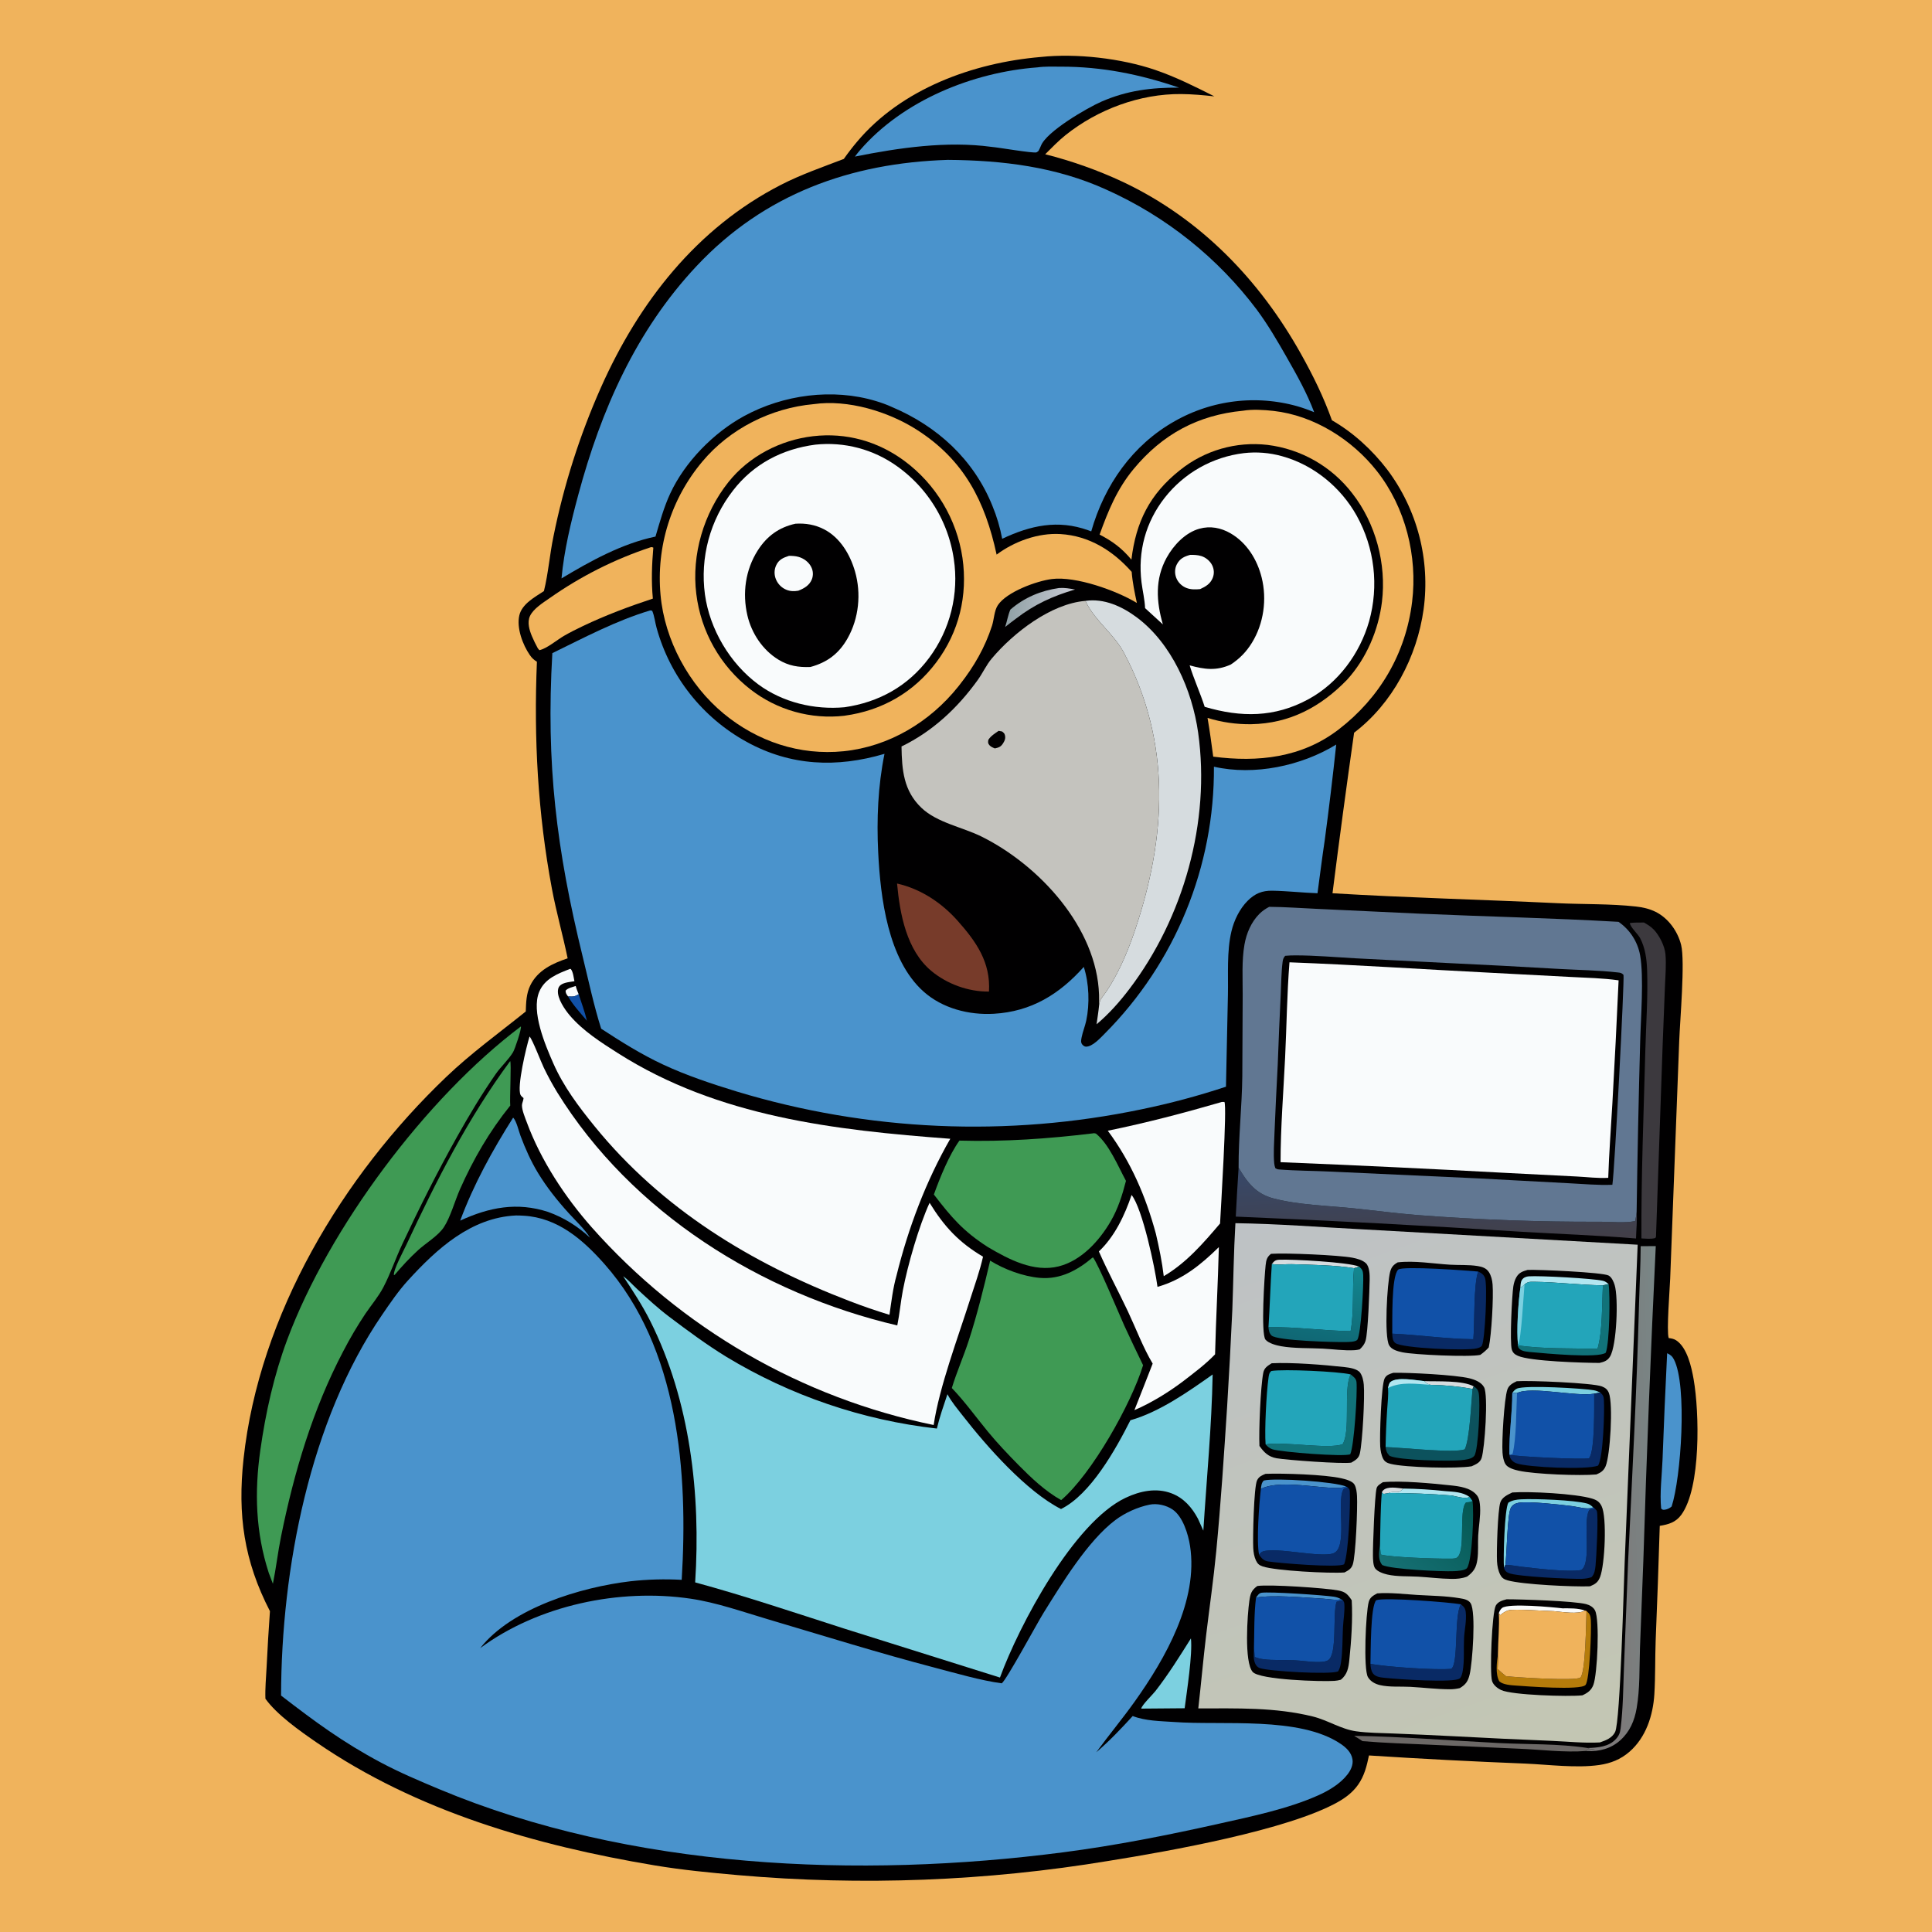 <?xml version="1.0" encoding="utf-8" ?>
<svg xmlns="http://www.w3.org/2000/svg" xmlns:xlink="http://www.w3.org/1999/xlink" width="1024" height="1024">
	<path fill="#F0B35C" d="M0 0L1024 0L1024 1024L0 1024L0 0Z"/>
	<path fill="#010001" d="M551.549 30.208C570.442 28.175 594.251 30.908 612.254 37.049C623.178 40.775 633.351 45.896 643.633 51.07C637.806 50.442 631.946 49.902 626.082 49.849C604.2 49.654 581.841 57.975 564.796 71.582C560.942 74.659 557.473 78.292 553.97 81.759Q564.621 84.44 574.968 88.124Q585.315 91.809 595.263 96.463C636.27 115.874 667.658 148.392 689.573 187.642C696.051 199.242 701.462 210.25 705.956 222.765C717.195 229.185 727.425 238.627 735.256 248.88Q735.993 249.86 736.706 250.858Q737.42 251.856 738.108 252.871Q738.797 253.887 739.46 254.918Q740.124 255.95 740.762 256.997Q741.401 258.045 742.013 259.107Q742.626 260.17 743.213 261.247Q743.799 262.325 744.359 263.416Q744.919 264.507 745.453 265.612Q745.986 266.717 746.492 267.834Q746.998 268.951 747.477 270.08Q747.956 271.21 748.407 272.35Q748.858 273.491 749.281 274.642Q749.705 275.794 750.1 276.955Q750.495 278.116 750.861 279.287Q751.228 280.457 751.566 281.636Q751.904 282.816 752.213 284.003Q752.522 285.19 752.802 286.384Q753.082 287.578 753.333 288.779Q753.584 289.98 753.805 291.186Q754.027 292.392 754.219 293.604Q754.411 294.815 754.574 296.031Q754.736 297.247 754.869 298.467Q755.002 299.686 755.105 300.908Q755.208 302.131 755.281 303.355Q755.354 304.579 755.397 305.805Q755.441 307.031 755.454 308.258Q755.468 309.484 755.451 310.711Q755.435 311.937 755.388 313.163Q755.342 314.389 755.266 315.613Q755.189 316.837 755.083 318.059Q754.977 319.281 754.841 320.5Q754.706 321.72 754.54 322.935C751.045 348.121 738.084 372.841 717.703 388.348Q711.642 430.85 706.253 473.443C745.926 475.837 785.731 476.807 825.437 478.706C839.229 479.366 853.359 478.958 867.068 480.469C870.67 480.866 874.169 481.654 877.443 483.261C884.212 486.584 889.272 493.623 891.043 500.893C893.172 509.634 890.431 540.781 890.018 551.832L885.229 677.806C885.027 682.947 883.23 705.589 884.444 709.201C885.849 709.368 887.211 709.614 888.412 710.403C894.269 714.251 896.535 724.609 897.663 731.055C900.727 748.564 901.616 788.533 891.124 802.877C888.189 806.891 884.367 807.971 879.708 808.731Q878.783 839.217 877.531 869.691C877.19 879.068 877.415 888.529 876.848 897.885C876.164 909.183 872.404 920.879 863.627 928.492C858.977 932.526 853.711 934.612 847.663 935.485C835.515 937.24 820.879 935.273 808.489 934.742Q767.01 933.103 725.584 930.429C724.4 936.039 723.156 941.242 719.773 946.008C717.004 949.91 713.36 952.704 709.245 955.037C682.946 969.949 619.331 981.244 587.62 986.303Q575.468 988.317 563.259 989.947Q551.05 991.578 538.795 992.824Q526.541 994.07 514.253 994.93Q501.966 995.791 489.657 996.265Q477.349 996.738 465.032 996.825Q452.714 996.912 440.4 996.611Q428.087 996.311 415.788 995.624Q403.49 994.936 391.219 993.863C376.425 992.559 361.619 991.14 346.964 988.69C284.029 978.17 220.908 960.045 167.813 923.552C159.112 917.572 146.728 908.847 140.675 900.355C140.47 894.892 141.018 889.253 141.296 883.782Q142.014 868.858 143.078 853.955C129.284 827.258 125.865 802.911 129.08 773.262C137.379 696.744 181.554 623.26 236.511 570.797C249.828 558.083 264.377 547.604 278.665 536.108C278.853 531.285 278.908 526.66 281.094 522.223C285.033 514.233 292.889 510.616 300.868 507.933C298.32 495.585 294.847 483.451 292.525 471.05C285.043 431.086 282.883 391.34 284.574 350.742C282.963 349.761 281.902 348.755 280.823 347.196C277.044 341.74 273.722 332.808 275.246 326.183C276.654 320.068 283.464 316.494 288.292 313.289C290.623 303.856 291.352 293.837 293.358 284.274Q295.41 274.101 298.015 264.057Q300.621 254.012 303.773 244.124Q306.925 234.237 310.614 224.538Q314.302 214.838 318.517 205.355C338.637 160.175 369.278 120.859 413.927 97.958C424.625 92.471 436.042 88.539 447.246 84.234Q450.522 79.555 454.2 75.186C477.784 47.058 515.834 33.254 551.549 30.208Z"/>
	<path fill="#F9FBFC" d="M305.148 522.599C305.52 524.111 306.131 525.525 306.712 526.966C305.286 527.739 304.453 528.3 302.792 528.187C302.221 528.149 301.649 528.154 301.077 528.135C300.257 526.932 299.801 526.559 299.774 525.076C300.926 523.661 303.455 523.172 305.148 522.599Z"/>
	<path fill="#1151A8" d="M306.712 526.966C308.222 531.61 309.96 536.286 311.089 541.036C307.659 536.937 303.759 532.764 301.077 528.135C301.649 528.154 302.221 528.149 302.792 528.187C304.453 528.3 305.286 527.739 306.712 526.966Z"/>
	<defs>
		<linearGradient id="gradient_0" gradientUnits="userSpaceOnUse" x1="536.044" y1="318.579" x2="563.88" y2="322.91">
			<stop offset="0" stop-color="#92A2A7"/>
			<stop offset="1" stop-color="#C2C5CE"/>
		</linearGradient>
	</defs>
	<path fill="url(#gradient_0)" d="M561.296 311.659C564.234 311.435 566.916 311.936 569.796 312.446C557.855 315.984 548.419 320.28 538.494 327.888C536.537 329.299 534.653 330.825 532.746 332.304C533.786 329.252 534.228 326.093 535.51 323.103C542.903 316.7 551.663 313.038 561.296 311.659Z"/>
	<path fill="#F9FBFC" d="M630.834 294.085C632.828 294.067 634.81 294.125 636.73 294.726C639.159 295.487 641.45 297.413 642.536 299.724C643.539 301.857 643.631 304.192 642.738 306.378C641.469 309.484 639.02 310.899 636.104 312.235C633.667 312.485 631.089 312.529 628.772 311.607C626.356 310.647 624.341 308.65 623.415 306.217C622.542 303.923 622.61 301.277 623.76 299.091C625.37 296.027 627.636 294.958 630.834 294.085Z"/>
	<path fill="#6C6866" d="M717.731 920.029C743.167 920.433 768.756 922.541 794.177 923.833C809.73 924.623 826.146 924.112 841.519 926.484C841.673 926.564 841.82 926.658 841.98 926.724C843.143 927.208 844.274 927.027 845.459 927.288C845.254 927.283 845.05 927.27 844.845 927.275C843.603 927.305 842.345 927.427 841.104 927.506L840.69 928.04C829.358 928.99 816.318 927.273 804.836 926.845L757.43 924.711C745.684 924.173 733.884 923.847 722.168 922.841C720.732 921.848 719.211 920.956 717.731 920.029Z"/>
	<path fill="#7CD0E0" d="M631.217 868.384C632.154 876.728 629.021 896.63 627.892 905.411L604.868 905.601C605.225 903.674 610.893 898.235 612.412 896.28C619.363 887.326 625.207 877.959 631.217 868.384Z"/>
	<path fill="#4A93CC" d="M883.62 717.234C885.381 718.082 886.331 718.807 887.239 720.575C894.38 734.489 890.966 783.325 886.002 798.475C885.1 799.299 883.715 799.999 882.497 800.163C881.372 800.315 881.276 800.253 880.445 799.587C879.624 791.384 880.844 782.055 881.171 773.781Q882.211 745.5 883.62 717.234Z"/>
	<path fill="#4A93CC" d="M271.974 592.36C273.723 594.053 274.946 599.493 275.875 601.989C278.361 608.666 281.378 615.451 285.076 621.551C289.713 629.201 295.326 636.26 301.328 642.881C305.146 647.094 309.72 651.279 312.769 656.046C306.194 649.928 298.955 645.39 290.512 642.347C274.043 636.993 259.279 639.875 243.913 646.958C251.06 627.707 261.026 609.673 271.974 592.36Z"/>
	<path fill="#3F9A54" d="M270.401 562.403C271.118 563.149 270.088 582.74 270.447 585.979C259.451 599.578 250.845 614.431 243.77 630.402C241.101 636.427 238.741 645.18 235.221 650.486C232.192 655.053 225.743 658.842 221.636 662.582C217.16 666.658 213.102 671.085 209.185 675.691L208.774 675.828C208.444 672.986 213.851 663.056 215.317 659.914C231.123 626.023 248.101 592.542 270.401 562.403Z"/>
	<path fill="#773B2A" d="M475.458 468.29C487.988 471.121 499.027 478.435 507.481 487.932C517.497 499.184 525.086 510.028 524.183 525.543C513.353 525.716 501.926 521.547 493.615 514.61C480.486 503.651 476.955 484.465 475.458 468.29Z"/>
	<path fill="#3C393E" d="M863.897 489.211C866.389 488.916 868.877 488.962 871.382 488.962C871.444 489 871.505 489.038 871.567 489.075C873.411 490.165 875.1 491.194 876.592 492.763C879.509 495.83 882.331 501.397 882.721 505.721C883.235 511.423 882.646 517.641 882.434 523.362L881.213 554.59L877.709 655.441L877.386 656.166C875.119 656.87 872.347 656.476 869.986 656.392C869.839 623.328 871.17 590.149 872.05 557.095C872.43 542.829 873.502 528.392 873.005 514.13C872.803 508.309 872.013 502.457 869.297 497.228C868.176 495.071 863.783 491.091 863.897 489.211Z"/>
	<defs>
		<linearGradient id="gradient_1" gradientUnits="userSpaceOnUse" x1="761.802" y1="660.599" x2="759.392" y2="615.972">
			<stop offset="0" stop-color="#423F48"/>
			<stop offset="1" stop-color="#384868"/>
		</linearGradient>
	</defs>
	<path fill="url(#gradient_1)" d="M656.488 618.893C661.031 626.724 665.734 632.778 674.894 635.175C688.288 638.681 703.259 638.98 717.067 640.398C728.282 641.55 739.486 643.046 750.722 643.968Q799.422 647.746 848.267 647.545C853.956 647.506 861.2 648.375 866.655 647.179C867.049 645.547 867.281 643.988 867.447 642.319C867.831 646.901 867.211 651.811 867.13 656.431C846.703 654.731 826.153 654.046 805.691 652.819Q730.383 647.953 654.982 644.827Q655.644 631.855 656.488 618.893Z"/>
	<path fill="#F0B35C" d="M344.878 290.055C345.787 289.942 345.317 289.9 346.28 290.264C345.485 299.315 345.17 308.201 346.03 317.269C333.484 321.411 320.966 326.098 309.033 331.789C305.614 333.419 302.183 335.128 298.904 337.027C295.224 339.158 289.894 343.74 285.882 344.614L285.045 343.596C283.912 341.501 282.844 339.397 281.928 337.197C280.579 333.955 279.33 329.859 280.915 326.473C282.74 322.573 287.911 319.395 291.36 316.994Q297.509 312.666 303.96 308.8Q310.41 304.935 317.127 301.554Q323.844 298.173 330.791 295.294Q337.738 292.416 344.878 290.055Z"/>
	<defs>
		<linearGradient id="gradient_2" gradientUnits="userSpaceOnUse" x1="854.121" y1="791.195" x2="880.861" y2="790.289">
			<stop offset="0" stop-color="#7D7A7A"/>
			<stop offset="1" stop-color="#798686"/>
		</linearGradient>
	</defs>
	<path fill="url(#gradient_2)" d="M869.588 660.502L877.592 660.459Q873.588 743.657 871.014 826.912L869.217 873.523C868.868 884.029 869.256 895.067 867.454 905.403C866.306 911.987 863.913 917.748 858.832 922.339C853.866 926.825 847.713 928.421 841.144 928.09C840.992 928.082 840.842 928.056 840.69 928.04L841.104 927.506C842.345 927.427 843.603 927.305 844.845 927.275C845.05 927.27 845.254 927.283 845.459 927.288C844.274 927.027 843.143 927.208 841.98 926.724C841.82 926.658 841.673 926.564 841.519 926.484C846.798 926.307 852.748 925.875 856.532 921.658C858.119 919.891 858.668 918.415 858.963 916.047C860.286 905.439 860.33 894.381 860.739 883.694L862.934 827.496C865.079 782.24 867.525 737.074 868.696 691.776C868.965 681.343 869.55 670.946 869.588 660.502Z"/>
	<path fill="#F9FBFC" d="M599.769 633.356C605.583 640.724 612.19 672.001 613.496 682.061C626.634 678.373 636.47 670.369 646.02 660.996C645.555 679.948 644.473 698.879 644.013 717.827C638.829 723.237 632.606 727.834 626.683 732.396C618.926 738.195 610.147 743.567 601.26 747.405C604.449 739.168 607.803 730.997 610.941 722.739C605.842 714.22 602.062 704.078 597.801 695.035C592.792 684.403 587.159 674.049 582.43 663.291C590.82 655.361 596.111 644.137 599.769 633.356Z"/>
	<path fill="#F9FBFC" d="M647.655 584.052L648.968 584.068C650.431 586.348 647.075 640.471 646.656 648.486C637.75 658.947 628.8 669.34 616.815 676.393C615.929 668.832 614.365 661.328 612.647 653.918C607.281 634.089 599.454 615.866 587.157 599.314C607.737 595.09 627.499 589.912 647.655 584.052Z"/>
	<path fill="#4A93CC" d="M549.851 35.71C553.774 35.133 558.153 35.336 562.138 35.33C584.137 35.293 604.164 39.399 624.954 46.446C610.327 46.367 597.37 47.937 583.814 53.862C576.242 57.173 554.54 69.744 551.69 77.328C551.341 78.255 550.875 79.102 550.428 79.986C550.052 80.244 549.739 80.633 549.301 80.761C547.424 81.308 529.301 78.15 525.513 77.849C501.843 74.622 476.333 78.331 453.126 82.997Q454.453 81.195 455.913 79.498C478.657 53.211 515.733 38.241 549.851 35.71Z"/>
	<path fill="#D6DCDF" d="M575.312 318.474C585.162 317.041 594.675 321.394 602.436 327.163C621.023 340.98 631.899 365.887 635.051 388.368C641.671 435.573 627.288 486.452 598.569 524.222C593.387 531.038 587.769 537.379 581.204 542.897C581.667 539.507 582.226 536.101 582.561 532.697C582.783 531.331 582.972 530.159 583.833 529.038C591.532 519.013 597.262 505.715 601.337 493.732C618.303 443.842 621.042 393.737 595.717 345.995C590.415 335.999 580.489 329.181 575.667 319.215L575.312 318.474Z"/>
	<path fill="#3F9A54" d="M579.134 600.727C579.89 600.54 580.126 600.634 580.86 600.822C587.825 606.462 592.517 617.962 596.787 625.883C594.861 633.382 592.576 640.653 588.653 647.376C582.626 657.704 573.109 668.207 561.09 671.215C547.921 674.511 534.616 667.473 523.624 660.988C510.544 652.609 504.294 645.246 494.974 633.127C498.204 624.134 503.018 612.235 508.513 604.547C532.414 605.207 555.428 603.567 579.134 600.727Z"/>
	<path fill="#F0B35C" d="M658.778 217.7C663.811 216.845 669.927 217.228 675.013 217.797C696.387 220.191 716.691 232.998 729.841 249.758C744.947 269.012 751.402 294.784 748.452 318.964C745.114 346.332 731.303 369.871 709.55 386.607C689.974 401.668 666.73 404.127 643.03 401.037C642.138 394.151 641.188 387.353 640.019 380.505Q642.822 381.374 645.685 382.02Q648.548 382.666 651.453 383.086Q654.357 383.505 657.286 383.695Q660.214 383.886 663.149 383.846C683.609 383.463 699.954 374.735 713.926 360.329C724.16 349.109 730.623 334.012 732.46 318.994C734.914 298.937 729.167 277.313 716.669 261.405Q715.657 260.091 714.582 258.829Q713.506 257.567 712.37 256.36Q711.233 255.153 710.038 254.003Q708.843 252.854 707.593 251.765Q706.343 250.676 705.04 249.65Q703.737 248.625 702.385 247.665Q701.033 246.705 699.635 245.813Q698.237 244.921 696.797 244.1Q695.357 243.278 693.878 242.529Q692.399 241.779 690.884 241.104Q689.37 240.429 687.824 239.83Q686.278 239.23 684.704 238.708Q683.131 238.186 681.533 237.743Q679.935 237.299 678.318 236.935Q676.7 236.571 675.066 236.288Q673.433 236.004 671.787 235.802Q670.25 235.624 668.706 235.523Q667.162 235.421 665.615 235.396Q664.068 235.371 662.521 235.422Q660.975 235.474 659.433 235.602Q657.891 235.729 656.357 235.933Q654.823 236.137 653.302 236.416Q651.78 236.696 650.274 237.05Q648.767 237.404 647.281 237.833Q645.794 238.261 644.33 238.762Q642.866 239.263 641.429 239.836Q639.992 240.409 638.584 241.052Q637.177 241.696 635.803 242.408Q634.43 243.12 633.093 243.899Q631.756 244.678 630.459 245.522Q629.163 246.366 627.909 247.274Q626.656 248.181 625.449 249.149C609.358 261.895 602.06 276.641 599.676 296.624C594.711 290.665 589.707 286.87 582.81 283.357C587.4 270.62 592.079 259.163 600.838 248.59C616.074 230.196 634.906 219.973 658.778 217.7Z"/>
	<path fill="#3F9A54" d="M276.094 544.025C276.451 545.545 272.932 556.018 271.908 557.721C269.531 561.674 265.487 565.315 262.77 569.22C255.34 579.898 248.709 590.982 242.348 602.326C231.871 621.013 222.358 639.956 213.257 659.34C209.719 666.874 207.047 674.894 203.198 682.262C200.622 687.194 196.805 691.679 193.676 696.29Q187.236 705.941 181.902 716.244C165.709 747.113 155.852 780.359 148.956 814.383C147.272 822.693 146.338 831.127 144.64 839.432L142.458 833.685C135.476 812.191 134.827 790.832 137.976 768.625C140.803 748.683 145.191 728.936 152.24 710.032C174.214 651.096 225.666 581.958 276.094 544.025Z"/>
	<path fill="#3F9A54" d="M579.252 666.388C581.764 669.147 593.552 697.419 595.957 702.736Q600.799 713.218 605.864 723.594C599.619 744.03 578.699 781.261 562.441 795.096C553.901 790.285 546.685 783.418 539.836 776.497C534.27 770.832 528.706 765 523.657 758.865C517.334 751.182 511.364 742.857 504.48 735.684C507.072 727.197 510.722 718.954 513.471 710.489C517.993 696.566 521.451 682.407 524.804 668.171C532.316 672.812 542.284 676.541 551.131 677.299C562.085 678.236 571.18 673.241 579.252 666.388Z"/>
	<path fill="#F9FBFC" d="M659.239 240.175Q661.773 239.883 664.322 239.837Q666.872 239.792 669.415 239.993Q671.957 240.194 674.468 240.64Q676.979 241.085 679.435 241.772C696.202 246.367 710.687 258.246 719.11 273.384Q719.984 274.962 720.781 276.581Q721.577 278.2 722.294 279.856Q723.01 281.512 723.646 283.201Q724.281 284.89 724.834 286.607Q725.386 288.325 725.855 290.067Q726.323 291.81 726.706 293.573Q727.089 295.336 727.386 297.116Q727.683 298.896 727.893 300.688Q728.103 302.48 728.226 304.28Q728.348 306.08 728.383 307.884Q728.418 309.688 728.365 311.491Q728.313 313.295 728.172 315.094Q728.032 316.893 727.804 318.682Q727.576 320.472 727.262 322.249Q726.948 324.026 726.547 325.785Q726.147 327.544 725.661 329.282C720.76 346.403 709.372 361.928 693.597 370.549C675.61 380.379 657.723 380.324 638.511 374.63C636.11 367.187 632.825 360.085 630.538 352.657C638.425 354.813 644.639 355.685 652.351 352.214C657.067 349.067 660.592 345.487 663.571 340.64C669.814 330.483 671.583 317.621 668.7 306.072C666.331 296.579 660.847 287.672 652.222 282.675C647.119 279.718 641.46 278.631 635.708 280.229C628.254 282.301 622.017 288.931 618.36 295.555C612.08 306.93 612.853 318.871 616.346 330.943L606.92 322.325C606.731 317.728 605.596 313.229 605.028 308.669C602.993 292.314 607.213 276.729 617.314 263.815Q618.266 262.599 619.276 261.432Q620.286 260.264 621.352 259.148Q622.419 258.031 623.539 256.969Q624.658 255.906 625.829 254.899Q627 253.893 628.219 252.945Q629.437 251.998 630.701 251.111Q631.965 250.224 633.271 249.401Q634.577 248.578 635.922 247.819Q637.267 247.061 638.647 246.37Q640.028 245.678 641.44 245.056Q642.853 244.433 644.295 243.881Q645.736 243.328 647.203 242.847Q648.671 242.366 650.159 241.958Q651.648 241.55 653.156 241.215Q654.663 240.88 656.185 240.62Q657.706 240.36 659.239 240.175Z"/>
	<path fill="#F9FBFC" d="M280.68 549.366C282.273 551.092 286.731 562.833 288.265 565.982Q291.471 572.626 295.308 578.927C334.795 642.742 403.398 685.605 475.576 702.51C476.826 696.418 477.349 690.153 478.517 684.027C481.111 670.42 487.065 649.797 492.702 637.52C500.443 650.112 508.246 658.528 521.027 666.071C519.308 673.682 516.598 681.191 514.214 688.621C507.77 708.904 497.921 734.878 494.856 755.283Q491.597 754.613 488.353 753.877Q485.108 753.142 481.879 752.341Q478.65 751.54 475.437 750.675Q472.225 749.81 469.03 748.88Q465.836 747.951 462.66 746.957Q459.485 745.964 456.331 744.907Q453.176 743.85 450.043 742.729Q446.911 741.609 443.801 740.426Q440.691 739.243 437.606 737.998Q434.521 736.753 431.461 735.447Q428.402 734.14 425.369 732.772Q422.336 731.404 419.331 729.976Q416.327 728.547 413.351 727.059Q410.376 725.57 407.431 724.022Q404.486 722.474 401.573 720.868Q398.659 719.261 395.779 717.596Q392.899 715.931 390.052 714.209Q387.206 712.486 384.394 710.707Q381.583 708.928 378.808 707.093Q376.033 705.257 373.296 703.367Q370.558 701.476 367.859 699.531Q365.16 697.586 362.5 695.587Q359.841 693.588 357.222 691.536Q354.603 689.484 352.026 687.38Q349.449 685.275 346.915 683.12Q344.381 680.965 341.89 678.759Q339.399 676.553 336.954 674.297Q334.508 672.042 332.108 669.738Q329.708 667.434 327.355 665.082Q325.001 662.73 322.696 660.332Q320.39 657.933 318.133 655.489Q315.876 653.044 313.669 650.555C299.548 634.59 286.667 615.036 279.286 595.041C278.388 592.609 276.574 588.363 276.652 585.762C276.686 584.628 277.421 583.297 277.496 582.009C276.98 581.551 276.229 580.993 275.918 580.365C273.857 576.206 278.965 554.74 280.68 549.366Z"/>
	<path fill="#F9FBFC" d="M302.208 513.506L302.546 513.617C303.796 515.174 304.037 518.118 304.458 520.068C302.262 520.416 299.038 520.689 297.236 522.023C296.212 522.781 295.836 523.697 295.72 524.936C295.318 529.207 299.326 535.067 302.04 538.252C309.006 546.428 318.648 552.57 327.657 558.29C380.77 592.013 442.461 598.993 503.67 603.574C490.773 626.034 481.359 650.969 475.166 676.087C473.252 682.834 472.447 689.958 471.434 696.884Q460.701 693.615 450.234 689.577C398.04 669.57 350.731 640.738 315.112 596.896C306.689 586.528 298.687 575.898 293.265 563.592C288.985 553.876 281.426 536.156 285.805 525.655C288.726 518.652 295.666 516.041 302.208 513.506Z"/>
	<path fill="#C4C3BE" d="M477.818 395.647C494.337 387.639 507.617 375.173 518.27 360.343C520.908 356.671 522.713 352.525 525.64 349.045C537.07 335.452 556.956 319.971 575.312 318.474L575.667 319.215C580.489 329.181 590.415 335.999 595.717 345.995C621.042 393.737 618.303 443.842 601.337 493.732C597.262 505.715 591.532 519.013 583.833 529.038C582.972 530.159 582.783 531.331 582.561 532.697Q582.589 529.97 582.518 527.244C581.354 491.585 550.747 458.555 520.287 443.424C510.119 438.373 496.68 436.083 488.376 428.164C478.874 419.102 478.023 408.031 477.818 395.647Z"/>
	<path fill="#010001" d="M529.306 387.36L531.173 387.716C531.889 388.367 532.333 388.557 532.603 389.534C533.092 391.3 532.527 392.61 531.581 394.08C530.421 395.884 529.262 396.238 527.3 396.679C526.336 396.298 525.155 395.803 524.456 395.009C523.526 393.952 523.655 393.385 523.839 392.132C525.194 390.006 527.274 388.78 529.306 387.36Z"/>
	<path fill="#7CD0E0" d="M330.288 676.42C332.916 678.273 335.355 681.039 337.732 683.241C343.213 688.318 348.707 693.393 354.676 697.896C364.481 705.292 374.507 712.723 384.986 719.144Q388.162 721.066 391.389 722.902Q394.615 724.739 397.891 726.487Q401.166 728.235 404.487 729.894Q407.808 731.554 411.172 733.123Q414.537 734.692 417.943 736.17Q421.349 737.647 424.793 739.033Q428.237 740.418 431.718 741.71Q435.198 743.002 438.712 744.199Q442.227 745.397 445.772 746.499Q449.317 747.601 452.89 748.607Q456.464 749.613 460.063 750.523Q463.663 751.432 467.286 752.244Q470.908 753.056 474.551 753.769Q478.195 754.483 481.856 755.099Q485.517 755.714 489.193 756.23Q492.87 756.746 496.559 757.163C498.027 750.975 500.142 744.982 502.159 738.957C504.309 743.025 507.494 746.767 510.319 750.396C523.096 766.81 543.998 790.472 562.357 799.818C578.021 792.102 591.389 768.147 599.137 752.758C614.423 748.458 629.853 737.618 642.73 728.5C642.228 756.05 639.534 783.772 637.794 811.279L634.968 805.009C631.814 799.02 627.438 793.976 620.95 791.5C612.886 788.422 604.248 790.265 596.698 793.814C569.077 806.798 540.153 861.411 530.001 889.137L446.998 863.041C420.856 854.651 394.953 845.915 368.451 838.693C371.471 792.085 365.83 742.526 344.722 700.334C340.54 691.977 335.433 684.203 330.288 676.42Z"/>
	<path fill="#F0B35C" d="M431.281 214.2C449.364 211.605 470.8 218.115 485.941 227.786C511.04 243.817 522.124 265.714 528.227 293.957C537.613 286.942 550.247 282.351 562.047 283.064C577.319 283.985 589.884 291.887 599.814 303.097C600.244 308.658 601.398 314.137 602.568 319.58C591.781 313.011 570.196 305.304 557.559 306.893C549.349 307.926 533.575 313.717 528.89 320.742C526.947 323.655 526.873 328.304 525.786 331.659C522.06 343.155 516.29 353.219 508.854 362.671Q508.352 363.32 507.838 363.959C492.879 382.68 471.18 395.722 447.127 398.171C423.884 400.537 401.448 393.012 383.559 378.234C365.087 362.975 352.271 339.292 350.107 315.388Q349.997 314.204 349.916 313.017Q349.835 311.831 349.784 310.643Q349.733 309.455 349.711 308.265Q349.689 307.076 349.697 305.887Q349.704 304.698 349.741 303.509Q349.778 302.321 349.845 301.133Q349.911 299.946 350.007 298.761Q350.102 297.575 350.228 296.393Q350.353 295.21 350.507 294.031Q350.661 292.852 350.845 291.677Q351.028 290.502 351.241 289.331Q351.453 288.161 351.694 286.997Q351.936 285.832 352.206 284.674Q352.476 283.516 352.775 282.365Q353.073 281.214 353.401 280.07Q353.728 278.927 354.083 277.792Q354.438 276.657 354.822 275.531Q355.205 274.406 355.616 273.29Q356.027 272.174 356.466 271.068Q356.904 269.963 357.37 268.869Q357.836 267.774 358.328 266.692Q358.821 265.61 359.34 264.54Q359.86 263.47 360.405 262.413Q360.951 261.357 361.523 260.314Q362.094 259.271 362.692 258.243Q363.289 257.214 363.912 256.201Q364.534 255.188 365.182 254.19Q365.829 253.193 366.501 252.212Q367.173 251.23 367.869 250.266Q368.565 249.302 369.285 248.355Q370.005 247.408 370.747 246.48Q371.49 245.551 372.256 244.641C386.801 227.232 408.761 216.21 431.281 214.2Z"/>
	<path fill="#010001" d="M430.981 231.194C448.451 229.187 465.147 233.833 479.255 244.215Q480.805 245.36 482.296 246.581Q483.788 247.801 485.217 249.093Q486.646 250.386 488.01 251.747Q489.375 253.108 490.67 254.535Q491.965 255.962 493.189 257.451Q494.412 258.939 495.561 260.487Q496.709 262.034 497.78 263.636Q498.851 265.238 499.842 266.891Q500.833 268.544 501.741 270.244Q502.649 271.943 503.472 273.686Q504.295 275.428 505.032 277.209Q505.768 278.989 506.416 280.804Q507.064 282.619 507.621 284.464Q508.179 286.309 508.645 288.178Q509.111 290.048 509.484 291.939Q509.857 293.829 510.137 295.736C512.963 315.61 508.347 334.961 496.247 351.057C484.233 367.039 467.447 376.622 447.704 379.328C447.637 379.34 447.571 379.356 447.503 379.364Q445.86 379.551 444.21 379.658Q442.561 379.765 440.907 379.793Q439.254 379.82 437.602 379.768Q435.949 379.715 434.301 379.583Q432.653 379.451 431.014 379.24Q429.374 379.028 427.746 378.738Q426.118 378.448 424.507 378.079Q422.895 377.711 421.303 377.265Q419.711 376.819 418.142 376.297Q416.574 375.774 415.032 375.177Q413.49 374.58 411.979 373.909Q410.468 373.238 408.991 372.495Q407.514 371.751 406.075 370.938Q404.636 370.124 403.237 369.242Q401.839 368.36 400.485 367.411Q399.131 366.463 397.824 365.45Q396.346 364.306 394.926 363.089Q393.506 361.873 392.148 360.589Q390.79 359.304 389.497 357.954Q388.204 356.603 386.979 355.191Q385.755 353.778 384.602 352.307Q383.448 350.835 382.369 349.309Q381.29 347.782 380.288 346.204Q379.285 344.626 378.362 343.001Q377.439 341.375 376.597 339.706Q375.755 338.037 374.997 336.328Q374.239 334.619 373.566 332.875Q372.893 331.13 372.307 329.355Q371.722 327.58 371.224 325.778Q370.727 323.976 370.319 322.151Q369.912 320.327 369.595 318.484Q369.278 316.642 369.052 314.786C366.45 293.971 373.007 271.977 386.031 255.579C396.967 241.809 413.623 233.201 430.981 231.194Z"/>
	<path fill="#F9FBFC" d="M432.12 235.676Q433.546 235.524 434.977 235.436Q436.408 235.349 437.842 235.327Q439.276 235.305 440.709 235.348Q442.142 235.392 443.572 235.501Q445.001 235.609 446.425 235.783Q447.848 235.957 449.262 236.196Q450.676 236.434 452.077 236.737Q453.479 237.04 454.865 237.406Q456.251 237.773 457.62 238.202Q458.988 238.631 460.335 239.122Q461.682 239.613 463.005 240.165Q464.329 240.718 465.625 241.329Q466.922 241.941 468.19 242.612Q469.457 243.282 470.693 244.009Q471.928 244.737 473.13 245.52Q474.331 246.303 475.495 247.14Q476.247 247.677 476.986 248.232Q477.725 248.787 478.449 249.361Q479.174 249.935 479.884 250.526Q480.594 251.118 481.288 251.728Q481.983 252.337 482.662 252.964Q483.342 253.59 484.005 254.234Q484.668 254.878 485.315 255.538Q485.962 256.198 486.592 256.874Q487.222 257.55 487.835 258.242Q488.447 258.933 489.043 259.64Q489.638 260.347 490.215 261.069Q490.792 261.791 491.351 262.527Q491.91 263.263 492.451 264.013Q492.991 264.762 493.512 265.525Q494.033 266.289 494.535 267.065Q495.037 267.841 495.519 268.629Q496.002 269.417 496.464 270.218Q496.926 271.018 497.368 271.83Q497.81 272.641 498.231 273.464Q498.653 274.286 499.053 275.119Q499.454 275.952 499.833 276.795Q500.213 277.637 500.571 278.489Q500.929 279.341 501.266 280.202Q501.603 281.062 501.917 281.931Q502.232 282.8 502.525 283.677Q502.818 284.553 503.089 285.437Q503.36 286.32 503.608 287.211Q503.857 288.101 504.083 288.997Q504.309 289.893 504.513 290.794Q504.716 291.696 504.897 292.602Q505.077 293.509 505.235 294.419Q505.393 295.33 505.528 296.244Q505.789 297.958 505.964 299.683Q506.14 301.408 506.23 303.139Q506.32 304.87 506.325 306.604Q506.33 308.338 506.249 310.07Q506.168 311.801 506.001 313.527Q505.835 315.253 505.584 316.968Q505.333 318.684 504.997 320.385Q504.662 322.086 504.243 323.768Q503.823 325.45 503.322 327.11Q502.82 328.769 502.237 330.402Q501.654 332.035 500.991 333.637Q500.329 335.239 499.588 336.806Q498.847 338.374 498.029 339.903Q497.212 341.431 496.32 342.918Q495.428 344.405 494.463 345.846Q493.499 347.286 492.465 348.678C481.354 363.6 465.916 372.205 447.618 374.854C431.633 376.304 414.86 372.326 401.845 362.696C386.885 351.628 376.172 333.505 373.63 315.085Q373.385 313.27 373.23 311.446Q373.075 309.621 373.011 307.791Q372.948 305.961 372.975 304.129Q373.002 302.298 373.12 300.471Q373.239 298.643 373.448 296.824Q373.657 295.005 373.956 293.198Q374.255 291.392 374.644 289.602Q375.033 287.813 375.51 286.045Q375.987 284.277 376.552 282.535Q377.117 280.793 377.767 279.081Q378.418 277.369 379.152 275.692Q379.887 274.014 380.705 272.375Q381.522 270.737 382.42 269.141Q383.318 267.545 384.294 265.995Q385.27 264.446 386.322 262.947Q387.374 261.448 388.499 260.003C399.352 245.897 414.669 237.967 432.12 235.676Z"/>
	<path fill="#010001" d="M421.602 277.58C426.928 277.224 432.094 278.103 436.854 280.585C445.347 285.014 450.609 293.957 453.184 302.915C456.541 314.593 455.235 327.725 449.234 338.336C444.674 346.401 438.482 351.095 429.527 353.519C423.244 353.762 418.008 352.944 412.564 349.619C404.208 344.517 398.331 335.634 396.133 326.17C393.396 314.384 395.069 302.071 401.588 291.794C406.39 284.223 412.814 279.5 421.602 277.58Z"/>
	<path fill="#F9FBFC" d="M418.163 294.606C419.834 294.608 421.58 294.685 423.194 295.144C426.061 295.96 428.624 297.841 429.975 300.532Q430.164 300.905 430.314 301.295Q430.463 301.685 430.571 302.089Q430.679 302.493 430.745 302.906Q430.81 303.319 430.832 303.736Q430.854 304.154 430.833 304.571Q430.811 304.989 430.746 305.402Q430.681 305.815 430.574 306.219Q430.466 306.622 430.317 307.013C429.04 310.266 426.198 311.884 423.112 313.09C420.975 313.44 418.928 313.437 416.882 312.624Q416.414 312.437 415.968 312.205Q415.521 311.972 415.099 311.697Q414.678 311.421 414.286 311.105Q413.893 310.789 413.535 310.436Q413.176 310.082 412.854 309.695Q412.531 309.308 412.249 308.891Q411.967 308.474 411.728 308.031Q411.488 307.588 411.294 307.123C410.275 304.716 410.275 302.014 411.381 299.636C412.805 296.573 415.11 295.611 418.163 294.606Z"/>
	<path fill="#617792" d="M672.706 480.636C681.071 480.698 689.453 481.331 697.812 481.704L751.877 484.237C787.188 485.804 822.553 486.554 857.846 488.591Q858.403 488.974 858.94 489.384Q859.478 489.794 859.994 490.229Q860.511 490.665 861.005 491.126Q861.5 491.587 861.971 492.071Q862.442 492.556 862.888 493.063Q863.335 493.57 863.756 494.099Q864.177 494.627 864.572 495.176Q864.966 495.725 865.333 496.292Q865.7 496.86 866.039 497.445Q866.377 498.03 866.686 498.631Q866.996 499.231 867.275 499.847Q867.554 500.462 867.803 501.091Q868.051 501.719 868.269 502.359Q868.486 502.999 868.671 503.649Q868.857 504.299 869.01 504.957Q869.163 505.615 869.284 506.28C871.37 518.027 869.631 539.551 869.32 552.178Q868.095 597.242 867.447 642.319C867.281 643.988 867.049 645.547 866.655 647.179C861.2 648.375 853.956 647.506 848.267 647.545Q799.422 647.746 750.722 643.968C739.486 643.046 728.282 641.55 717.067 640.398C703.259 638.98 688.288 638.681 674.894 635.175C665.734 632.778 661.031 626.724 656.488 618.893C656.393 602.698 658.271 586.514 658.449 570.319L658.649 527.334C658.686 518.592 658.079 509.266 659.592 500.649C660.646 494.646 663.164 488.706 667.513 484.353C669.046 482.82 670.798 481.643 672.706 480.636Z"/>
	<path fill="#010001" d="M681.164 506.606Q683.949 506.346 686.746 506.366C697.263 506.392 707.855 507.328 718.355 507.92L766.565 510.392Q796.485 511.793 826.386 513.556C836.666 514.133 847.272 514.266 857.497 515.422C858.945 515.586 859.45 515.651 860.49 516.694C861.053 518.895 855.768 621.169 854.585 627.957C847.062 628.283 839.208 627.507 831.683 627.148L784.167 624.598L705.396 620.975C696.252 620.525 686.942 620.556 677.834 619.828C677.089 619.768 676.598 619.568 675.97 619.176C675.645 618.288 675.448 617.516 675.361 616.567C674.875 611.271 675.333 605.7 675.507 600.386Q676.254 582.413 677.219 564.45Q677.898 545.762 678.817 527.085C679.097 521.376 679.083 515.403 679.821 509.744C680 508.376 680.287 507.659 681.164 506.606Z"/>
	<path fill="#F9FBFC" d="M683.446 510.046C719.007 511.386 754.556 513.785 790.098 515.58L832.398 517.803C840.862 518.263 849.507 518.392 857.896 519.602Q856.432 552.247 854.59 584.872C853.856 597.999 852.814 611.125 852.4 624.267C847.025 624.614 841.095 623.832 835.693 623.572L799.032 621.706Q738.898 618.437 678.727 615.98C678.737 597.51 680.239 578.944 681.136 560.499C681.952 543.705 682.121 526.801 683.446 510.046Z"/>
	<path fill="#4A93CC" d="M502.328 84.739C531.257 84.938 559.756 88.387 586.39 100.517Q589.336 101.836 592.239 103.248Q595.142 104.66 597.999 106.163Q600.856 107.665 603.664 109.258Q606.472 110.85 609.229 112.53Q611.985 114.21 614.687 115.977Q617.389 117.743 620.033 119.595Q622.678 121.446 625.263 123.379Q627.848 125.313 630.37 127.327Q632.893 129.342 635.35 131.435Q637.808 133.528 640.198 135.698Q642.588 137.867 644.909 140.112Q647.229 142.356 649.477 144.672Q651.726 146.989 653.9 149.375Q656.074 151.761 658.171 154.215Q660.269 156.669 662.288 159.188Q664.307 161.707 666.245 164.288C672.118 172.26 677.062 180.73 681.957 189.321C687.352 198.789 692.7 208.252 696.536 218.483Q692.158 216.646 687.601 215.315Q686.591 215.03 685.574 214.771Q684.558 214.512 683.535 214.277Q682.512 214.043 681.484 213.834Q680.455 213.625 679.422 213.442Q678.389 213.258 677.352 213.1Q676.314 212.943 675.273 212.81Q674.233 212.678 673.189 212.572Q672.145 212.465 671.099 212.385Q670.052 212.304 669.004 212.25Q667.957 212.195 666.908 212.166Q665.859 212.138 664.809 212.135Q663.76 212.132 662.711 212.155Q661.662 212.178 660.614 212.227Q659.566 212.276 658.519 212.351Q657.473 212.426 656.428 212.527Q655.384 212.628 654.342 212.754Q653.3 212.881 652.262 213.033Q651.224 213.185 650.19 213.363Q649.156 213.541 648.126 213.744Q647.097 213.948 646.073 214.177Q645.049 214.405 644.031 214.659Q643.013 214.913 642.001 215.192Q640.99 215.472 639.985 215.776Q638.981 216.08 637.985 216.408Q636.988 216.737 636 217.09Q635.012 217.444 634.033 217.821Q633.054 218.199 632.085 218.6Q631.115 219.002 630.156 219.428Q629.197 219.853 628.249 220.302Q627.3 220.751 626.363 221.224Q625.426 221.696 624.501 222.191Q623.576 222.687 622.664 223.205C600.239 235.818 585.348 257.128 578.378 281.642Q577.584 281.34 576.784 281.055C560.676 275.267 546.169 278.5 531.183 285.569Q530.338 281.082 529.038 276.706Q527.738 272.329 525.996 268.109C516.09 243.509 496.768 225.846 472.627 215.674C469.957 214.429 467.046 213.41 464.227 212.56C441.332 205.65 415.233 209.17 394.367 220.538C378.233 229.33 362.98 244.842 355.229 261.591C351.847 268.9 349.696 276.696 347.423 284.4C329.786 288.05 312.912 297.388 297.613 306.567C298.974 291.669 302.628 276.666 306.507 262.248C318.595 217.319 337.081 175.232 369.231 140.986C405.022 102.861 450.763 86.362 502.328 84.739Z"/>
	<path fill="#4A93CC" d="M344.701 323.518L345.671 323.707C346.884 326.502 347.19 329.918 348.035 332.873Q348.364 334.063 348.722 335.244Q349.08 336.426 349.468 337.598Q349.856 338.77 350.273 339.931Q350.689 341.093 351.135 342.245Q351.581 343.396 352.055 344.536Q352.529 345.675 353.032 346.803Q353.535 347.93 354.065 349.045Q354.596 350.159 355.154 351.261Q355.712 352.362 356.298 353.448Q356.883 354.535 357.496 355.607Q358.109 356.679 358.748 357.735Q359.387 358.791 360.052 359.831Q360.717 360.871 361.408 361.894Q362.099 362.917 362.816 363.922Q363.532 364.927 364.273 365.914Q365.014 366.902 365.78 367.87Q366.545 368.838 367.335 369.787Q368.125 370.736 368.938 371.665Q369.751 372.594 370.587 373.502Q371.422 374.411 372.281 375.298Q373.139 376.185 374.019 377.051Q374.9 377.916 375.801 378.759Q376.703 379.603 377.625 380.423Q378.547 381.244 379.49 382.041Q380.432 382.838 381.395 383.612Q382.357 384.385 383.338 385.134Q384.319 385.883 385.318 386.608Q386.318 387.332 387.335 388.032Q388.353 388.731 389.387 389.404Q390.422 390.078 391.473 390.726Q392.523 391.373 393.59 391.994Q394.657 392.616 395.739 393.21C419.202 406.077 443.506 407.003 468.801 399.547C465.335 416.574 464.601 434.348 465.456 451.66C466.643 475.701 470.585 508.646 489.479 525.53C499.5 534.485 513.551 538.072 526.732 537.32C546.583 536.186 561.491 526.971 574.43 512.486C577.245 521.213 577.632 532.069 575.713 541.026C575.079 543.986 573.872 546.838 573.291 549.785C573.021 551.155 572.68 552.587 573.712 553.715C574.181 554.227 574.855 554.74 575.568 554.75C579.073 554.799 583.258 550.103 585.576 547.785Q587.304 546.048 588.989 544.268Q590.674 542.489 592.314 540.668Q593.955 538.848 595.55 536.988Q597.145 535.127 598.694 533.228Q600.242 531.329 601.744 529.392Q603.245 527.456 604.698 525.483Q606.151 523.509 607.556 521.501Q608.96 519.493 610.314 517.45Q611.668 515.408 612.971 513.333Q614.275 511.258 615.526 509.151Q616.778 507.044 617.978 504.907Q619.177 502.77 620.323 500.605Q621.47 498.439 622.562 496.245Q623.655 494.052 624.693 491.832Q625.732 489.612 626.715 487.368Q627.698 485.123 628.625 482.855Q629.553 480.587 630.424 478.296Q631.295 476.006 632.11 473.695Q632.925 471.384 633.682 469.053Q634.439 466.723 635.139 464.374Q635.838 462.025 636.48 459.66Q637.121 457.295 637.704 454.915Q638.287 452.535 638.811 450.141Q639.335 447.747 639.8 445.341Q640.265 442.935 640.671 440.519Q641.076 438.102 641.422 435.676Q641.767 433.25 642.053 430.816Q642.339 428.382 642.565 425.942Q642.79 423.502 642.956 421.057Q643.121 418.612 643.226 416.164Q643.331 413.716 643.376 411.266Q643.421 408.815 643.405 406.365C664.775 411.232 689.729 405.964 708.225 394.632Q705.514 420.091 702.118 445.468C700.722 454.768 699.568 464.117 698.303 473.437C690.317 473.162 682.329 472.229 674.342 472.093C668.966 472.001 665.083 473.614 661.255 477.462C656.996 481.743 654.072 487.793 652.686 493.637C650.153 504.317 651.048 516.354 650.822 527.298L649.789 575.975Q627.741 583.279 604.992 587.963Q598.358 589.348 591.683 590.526Q585.009 591.704 578.301 592.672Q571.594 593.641 564.859 594.4Q558.124 595.159 551.369 595.708Q544.614 596.256 537.845 596.593Q531.076 596.93 524.299 597.056Q517.523 597.182 510.746 597.097Q503.969 597.011 497.199 596.714Q490.428 596.417 483.669 595.909Q476.911 595.4 470.172 594.681Q463.433 593.962 456.719 593.034Q450.006 592.105 443.325 590.967Q436.644 589.829 430.001 588.483Q423.359 587.137 416.762 585.584Q410.164 584.031 403.619 582.274Q397.073 580.516 390.586 578.555C377.342 574.499 364.043 570.107 351.471 564.244C339.861 558.828 329.344 552.205 318.627 545.229C314.67 532.68 311.979 519.883 308.853 507.119C294.911 450.184 289.345 404.921 292.751 346.181C309.518 338.005 326.794 328.815 344.701 323.518Z"/>
	<defs>
		<linearGradient id="gradient_3" gradientUnits="userSpaceOnUse" x1="805.541" y1="937.089" x2="699.215" y2="633.847">
			<stop offset="0" stop-color="#C3C6B3"/>
			<stop offset="1" stop-color="#BEC2C5"/>
		</linearGradient>
	</defs>
	<path fill="url(#gradient_3)" d="M654.791 648.313C677.266 648.621 699.791 650.429 722.24 651.58L868.001 659.723L861.121 827.793C860.631 839.215 858.82 912.371 856.048 917.988C854.469 921.19 851.129 922.439 847.961 923.526C839.529 923.975 830.778 923.04 822.332 922.687Q796.337 921.637 770.359 920.231Q754.411 919.411 738.453 918.786C731.935 918.513 725.198 918.527 718.736 917.622C710.844 916.516 703.686 911.731 695.891 909.796C675.863 904.824 655.575 905.505 635.122 905.491C636.604 892.478 637.749 879.423 639.308 866.421C641.072 851.702 643.214 837.01 644.632 822.252C647.074 796.856 648.737 771.165 650.394 745.698Q651.982 719.986 653.158 694.251C653.725 678.946 653.891 663.602 654.791 648.313Z"/>
	<path fill="#010001" d="M809.687 673.072C815.594 672.852 849.388 674.345 852.576 676.05C854.263 676.953 855.27 679.359 855.808 681.109C857.873 687.833 856.915 713.058 853.373 718.971C852.029 721.215 850.21 721.81 847.775 722.379C839.334 722.341 811.033 721.563 804.487 718.598C802.884 717.872 801.883 717.103 801.316 715.36C800.08 711.562 801.425 685.93 802.105 681.757C802.381 680.061 802.884 678.321 803.768 676.837C805.195 674.443 807.116 673.798 809.687 673.072Z"/>
	<path fill="#B2E6F0" d="M805.815 682.607C805.908 681.294 805.906 679.521 806.649 678.385C807.489 677.101 808.855 676.583 810.311 676.482C816.2 676.071 844.236 677.572 849.645 678.855C850.842 679.139 851.648 679.812 852.586 680.573L849.576 681.258C837.443 681.09 825.329 679.515 813.188 679.381C811.024 679.358 809.636 679.269 808.017 680.849C807.308 681.457 806.622 682.135 805.815 682.607Z"/>
	<path fill="#117279" d="M852.586 680.573C853.477 686.601 853.115 711.519 851.109 716.949C847.371 720.057 818.447 717.276 812.201 716.705C810.092 716.512 806.543 716.417 805.115 714.679C804.716 714.193 804.532 713.636 804.37 713.044C817.623 715.071 833.126 714.519 846.693 714.94C849.416 706.045 849.041 690.801 849.576 681.258L852.586 680.573Z"/>
	<path fill="#23A5BA" d="M808.017 680.849C809.636 679.269 811.024 679.358 813.188 679.381C825.329 679.515 837.443 681.09 849.576 681.258C849.041 690.801 849.416 706.045 846.693 714.94C833.126 714.519 817.623 715.071 804.37 713.044L804.612 712.639C803.676 705.97 804.761 689.502 805.815 682.607C806.622 682.135 807.308 681.457 808.017 680.849Z"/>
	<path fill="#7CD0E0" d="M805.815 682.607C806.622 682.135 807.308 681.457 808.017 680.849C807.623 684.92 806.275 710.695 804.612 712.639C803.676 705.97 804.761 689.502 805.815 682.607Z"/>
	<path fill="#010001" d="M666.404 840.613C672.822 839.648 702.879 841.694 709.41 842.991C713.18 843.739 714.324 845.029 716.441 848.158C717.004 858.263 716.227 869.572 715.193 879.644C714.747 883.982 714.166 887.43 710.685 890.292Q708.997 890.78 707.244 890.897C700.631 891.376 667.815 890.375 663.985 886.188C659.333 881.1 661.157 855.416 662.179 848.501C662.744 844.678 663.251 842.917 666.404 840.613Z"/>
	<path fill="#4A93CC" d="M665.712 846.784C666.515 845.767 667.164 844.444 668.547 844.208C672.746 843.493 701.589 845.464 706.991 846.281C708.466 846.504 709.579 846.924 710.886 847.629C708.029 848.339 704.071 847.469 701.052 847.308C691.259 846.785 674.872 845.125 665.712 846.784Z"/>
	<path fill="#092A65" d="M711.753 848.182C712.208 848.791 712.469 849.286 712.528 850.06C712.831 854.018 712.03 858.381 711.811 862.361C711.473 868.514 711.695 874.904 710.772 880.999C710.497 882.81 710.19 884.319 709.221 885.884C704.971 887.694 672.357 885.821 667.674 884.105C666.441 883.653 665.746 882.79 665.236 881.622C664.179 879.199 664.477 876.308 664.614 873.733C664.761 875.018 664.92 876.296 664.962 877.59C664.969 877.811 664.967 878.033 664.97 878.254C666.48 878.797 667.914 879.193 669.508 879.407C674.845 880.122 680.578 879.683 685.979 879.956C690.426 880.182 694.973 881.03 699.421 880.876C700.84 880.827 702.607 880.748 703.86 879.994C709.032 876.882 706.159 855.15 708.427 848.966C709.547 848.559 710.583 848.374 711.753 848.182Z"/>
	<path fill="#1151A8" d="M665.712 846.784C674.872 845.125 691.259 846.785 701.052 847.308C704.071 847.469 708.029 848.339 710.886 847.629L711.753 848.182C710.583 848.374 709.547 848.559 708.427 848.966C706.159 855.15 709.032 876.882 703.86 879.994C702.607 880.748 700.84 880.827 699.421 880.876C694.973 881.03 690.426 880.182 685.979 879.956C680.578 879.683 674.845 880.122 669.508 879.407C667.914 879.193 666.48 878.797 664.97 878.254C664.967 878.033 664.969 877.811 664.962 877.59C664.92 876.296 664.761 875.018 664.614 873.733C664.858 864.866 664.62 855.588 665.712 846.784Z"/>
	<path fill="#010001" d="M740.8 669.085C749.633 668.041 759.633 669.76 768.496 670.314C773.347 670.617 778.351 670.262 783.155 671.027C785.551 671.408 787.75 672.096 789.13 674.218C790.398 676.167 790.921 678.513 791.1 680.804C791.635 687.649 790.545 707.406 789.071 714.157C787.67 715.723 786.274 716.919 784.556 718.127C778.847 719.384 749.435 718.06 743.273 716.74C740.821 716.214 737.607 715.399 736.279 713.059C733.563 708.276 735.258 680.009 736.783 674.162C737.458 671.572 738.515 670.4 740.8 669.085Z"/>
	<path fill="#092A65" d="M783.462 673.947C785.152 674.677 786.414 675.542 787.074 677.35C788.482 681.208 787.109 709.787 785.459 713.15C784.995 714.096 783.526 714.478 782.567 714.701C776.893 716.023 743.108 714.626 739.524 711.82C738.003 710.631 737.994 708.596 737.934 706.862C752.276 707.497 766.505 709.694 780.908 709.805C781.634 700.937 780.947 681.128 783.462 673.947Z"/>
	<path fill="#1151A8" d="M737.934 706.862C738.033 700.55 737.341 676.605 741.06 672.94C743.196 670.837 778.714 673.482 783.462 673.947C780.947 681.128 781.634 700.937 780.908 709.805C766.505 709.694 752.276 707.497 737.934 706.862Z"/>
	<path fill="#010001" d="M738.505 727.604C746.98 727.463 771.361 728.693 778.826 730.532C781.658 731.23 785.092 732.537 786.583 735.257C788.912 739.504 786.931 767.699 785.293 772.75C784.467 775.297 782.238 776.11 780.019 777.155C772.226 778.525 744.755 777.818 737.122 775.896C735.344 775.448 733.98 774.87 733.104 773.181C732.107 771.256 731.705 768.85 731.547 766.712C731.169 761.569 732.086 734.102 733.867 730.609C734.857 728.666 736.577 728.23 738.505 727.604Z"/>
	<path fill="#D6DCDF" d="M754.895 732.024C761.725 732.284 775.135 731.529 781.109 734.796L780.48 736.178C773.329 734.832 765.564 734.081 758.282 734.002C756.827 733.548 755.821 733.34 754.895 732.024Z"/>
	<path fill="#0C525D" d="M781.109 734.796C782.65 735.796 783.364 736.498 783.748 738.344C784.679 742.815 783.633 768.612 781.399 771.635C780.124 773.36 776.425 773.754 774.448 773.945C768.164 774.553 741.73 774.063 736.512 771.627C735.115 770.223 734.602 768.946 734.395 766.977C742.006 767.139 770.612 770.329 776.349 768.186C779.036 762.613 779.734 743.51 780.48 736.178L781.109 734.796Z"/>
	<path fill="#23A5BA" d="M735.659 735.67C735.923 734.687 736.198 733.145 736.988 732.484C740.429 729.608 750.596 731.622 754.895 732.024C755.821 733.34 756.827 733.548 758.282 734.002C765.564 734.081 773.329 734.832 780.48 736.178C779.734 743.51 779.036 762.613 776.349 768.186C770.612 770.329 742.006 767.139 734.395 766.977Q734.567 757.005 735.236 747.055C735.456 743.341 736.005 739.373 735.659 735.67Z"/>
	<path fill="#B2E6F0" d="M735.659 735.67C735.923 734.687 736.198 733.145 736.988 732.484C740.429 729.608 750.596 731.622 754.895 732.024C755.821 733.34 756.827 733.548 758.282 734.002C750.743 733.557 742.618 732.137 735.659 735.67Z"/>
	<path fill="#010001" d="M801.56 791.04C810.59 790.391 835.155 791.628 843.868 794.299C846.307 795.046 847.73 795.945 848.872 798.263C851.823 804.251 850.598 829.299 848.091 835.818C846.991 838.679 845.481 839.641 842.737 840.778C833.993 841.117 807.02 839.879 799.038 837.613C797.246 837.104 796.129 836.45 795.22 834.741C794.068 832.573 793.589 830.044 793.448 827.613C793.147 822.407 793.838 800.465 795.191 796.35C796.12 793.528 799.091 792.237 801.56 791.04Z"/>
	<path fill="#7CD0E0" d="M797.139 831.033C796.699 825.967 797.435 799.723 799.459 796.446C801.486 795.147 803.805 794.797 806.183 794.669C813.326 794.283 834.271 795.027 841.205 796.9C842.476 797.243 843.424 798.046 844.388 798.904C844.154 798.997 843.925 799.102 843.687 799.184C841.029 800.091 836.259 798.664 833.511 798.302C827.527 797.514 810.248 795.582 804.985 796.477C803.231 796.775 801.701 797.525 800.795 799.136C798.866 802.565 798.654 823.868 797.889 829.396L797.139 831.033Z"/>
	<path fill="#092A65" d="M845.346 799.63C845.671 800.02 846.121 800.333 846.32 800.8C847.28 803.051 846.102 825.723 845.68 829.725C845.454 831.869 845.152 834.388 843.509 835.943C841.823 836.512 840.265 836.753 838.488 836.807C832.521 836.988 803.916 835.655 799.551 833.728C798.14 833.106 797.634 832.445 797.139 831.033L797.889 829.396C800.683 829.441 803.608 830.074 806.394 830.396C814.131 831.292 830.991 833.365 838.085 832.141C843.807 828.348 838.82 806.781 842.213 800.578C842.645 799.788 844.473 799.784 845.346 799.63Z"/>
	<path fill="#1151A8" d="M797.889 829.396C798.654 823.868 798.866 802.565 800.795 799.136C801.701 797.525 803.231 796.775 804.985 796.477C810.248 795.582 827.527 797.514 833.511 798.302C836.259 798.664 841.029 800.091 843.687 799.184C843.925 799.102 844.154 798.997 844.388 798.904L845.346 799.63C844.473 799.784 842.645 799.788 842.213 800.578C838.82 806.781 843.807 828.348 838.085 832.141C830.991 833.365 814.131 831.292 806.394 830.396C803.608 830.074 800.683 829.441 797.889 829.396Z"/>
	<path fill="#010001" d="M803.897 732.078C810.283 731.58 844.22 732.944 849.024 734.828C850.888 735.56 852.03 736.464 852.762 738.352C855.045 744.237 853.463 771.355 851.008 777.137C849.991 779.531 848.437 780.528 846.111 781.492C837.473 782.293 813.448 781.382 804.993 779.516C802.758 779.022 799.065 778.052 797.856 775.924C796.854 774.161 796.504 771.842 796.36 769.849C795.933 763.948 797.224 741.439 798.945 736.448C799.748 734.118 801.833 733.086 803.897 732.078Z"/>
	<path fill="#7CD0E0" d="M801.538 738.296C802.24 737.308 802.882 736.515 804.001 736.001C808.292 734.031 839.042 735.856 844.74 736.863C845.946 737.076 847.074 737.552 848.18 738.06L844.962 738.668C835.499 740.405 811.698 734.576 804.061 738.326L801.538 738.296Z"/>
	<path fill="#092A65" d="M848.18 738.06C849.71 739.463 849.968 740.085 850.103 742.149C850.489 748.024 849.746 772.525 847.019 776.807C841.348 779.123 809.315 777.766 803.624 775.541C801.966 774.893 800.688 773.668 800.179 771.928C800.086 771.61 800.061 771.275 800.002 770.949L800.572 771.09C802.755 772.004 838.879 773.714 842.175 772.934C845.486 769.338 844.893 744.451 844.962 738.668L848.18 738.06Z"/>
	<path fill="#1151A8" d="M804.061 738.326C811.698 734.576 835.499 740.405 844.962 738.668C844.893 744.451 845.486 769.338 842.175 772.934C838.879 773.714 802.755 772.004 800.572 771.09L800.002 770.949C799.796 760.05 801.553 749.193 801.538 738.296L804.061 738.326Z"/>
	<path fill="#4A93CC" d="M801.538 738.296L804.061 738.326C803.597 747.186 803.758 762.501 801.72 770.465C801.362 770.678 800.972 770.975 800.572 771.09L800.002 770.949C799.796 760.05 801.553 749.193 801.538 738.296Z"/>
	<path fill="#010001" d="M732.985 785.581C742.855 784.669 758.753 786.202 768.89 787.275C773.654 787.779 779.749 788.571 782.874 792.652C784.135 794.298 784.361 796.678 784.48 798.68C784.776 803.663 783.747 808.838 783.479 813.826C783.253 818.039 783.648 822.429 783.047 826.603C782.424 830.927 781.086 833.041 777.607 835.626C774.762 836.682 772.245 836.889 769.247 836.847C763.371 836.766 757.514 836.007 751.65 835.664C746.295 835.351 740.467 835.72 735.233 834.515C733.244 834.057 729.985 832.959 728.776 831.16C727.779 829.676 727.715 826.385 727.688 824.627C727.606 819.386 728.574 793.062 729.61 788.844C729.992 787.29 731.732 786.417 732.985 785.581Z"/>
	<path fill="#D6DCDF" d="M732.391 791.013C732.603 790.595 732.724 790.289 733.078 789.938C735.483 787.547 740.661 788.696 743.672 788.953C742.592 790.064 742.161 790.725 740.507 790.833C738.973 790.933 737.513 790.506 736.125 791.33L733.316 791.799L732.391 791.013Z"/>
	<path fill="#B2E6F0" d="M743.672 788.953Q754.94 789.118 766.144 790.332C770.539 790.667 775.175 790.756 778.906 793.403C776.713 794.66 771.994 793.155 769.553 792.652Q752.866 791.308 736.125 791.33C737.513 790.506 738.973 790.933 740.507 790.833C742.161 790.725 742.592 790.064 743.672 788.953Z"/>
	<defs>
		<linearGradient id="gradient_4" gradientUnits="userSpaceOnUse" x1="781.463" y1="798.811" x2="744.598" y2="838.776">
			<stop offset="0" stop-color="#045853"/>
			<stop offset="1" stop-color="#167074"/>
		</linearGradient>
	</defs>
	<path fill="url(#gradient_4)" d="M780.455 795.578C781.361 801.329 780.328 827.252 777.555 831.092C776.578 832.444 772.421 832.67 770.735 832.75C764.2 833.058 737.547 831.791 732.597 829.501C730.483 826.856 730.839 823.544 731.186 820.359C731.259 819.686 731.323 819.007 731.433 818.338C731.469 820.22 731.612 822.049 731.832 823.918C736.541 825.392 761.699 826.211 767.761 826.117C768.881 826.1 770.989 826.23 771.982 825.695C777.196 822.883 772.9 800.564 777.031 796.298C778.062 796.227 778.864 796.189 779.847 795.832C780.053 795.757 780.252 795.663 780.455 795.578Z"/>
	<path fill="#23A5BA" d="M732.391 791.013L733.316 791.799L736.125 791.33Q752.866 791.308 769.553 792.652C771.994 793.155 776.713 794.66 778.906 793.403C779.426 794.12 779.982 794.829 780.455 795.578C780.252 795.663 780.053 795.757 779.847 795.832C778.864 796.189 778.062 796.227 777.031 796.298C772.9 800.564 777.196 822.883 771.982 825.695C770.989 826.23 768.881 826.1 767.761 826.117C761.699 826.211 736.541 825.392 731.832 823.918C731.612 822.049 731.469 820.22 731.433 818.338C731.698 809.287 731.631 800.029 732.391 791.013Z"/>
	<path fill="#010001" d="M670.769 781.16C680.104 780.806 702.158 781.512 710.999 783.532C713.029 783.995 716.802 784.921 717.908 786.87C718.871 788.568 719.125 790.973 719.239 792.889C719.592 798.871 718.572 824.88 716.956 829.332C716.132 831.599 714.64 832.354 712.595 833.436C704.766 834.028 676.135 832.56 669.281 830.246C667.385 829.606 666.513 828.856 665.666 827.051C664.725 825.046 664.373 822.737 664.25 820.543C663.96 815.351 664.542 788.193 666.269 784.621C667.249 782.594 668.81 781.976 670.769 781.16Z"/>
	<path fill="#4A93CC" d="M668.301 789.141C668.478 787.532 668.607 785.817 669.873 784.693C675.973 783.214 707.448 785.323 713.395 787.867C706.891 791.001 679.956 783.196 668.301 789.141Z"/>
	<path fill="#092A65" d="M714.396 788.456C715.423 789.431 715.375 789.587 715.44 791.015C715.756 797.977 714.761 823.434 712.417 829.076C709.505 831.134 677.226 828.442 672.118 827.586C669.734 827.187 668.669 825.934 667.329 824.019C667.89 823.377 668.486 822.587 669.333 822.307C676.609 819.899 699.622 825.714 706.608 823.328C714.673 820.574 708.229 796.208 711.985 789.469C712.382 788.756 713.635 788.666 714.396 788.456Z"/>
	<path fill="#1151A8" d="M668.301 789.141C679.956 783.196 706.891 791.001 713.395 787.867L714.396 788.456C713.635 788.666 712.382 788.756 711.985 789.469C708.229 796.208 714.673 820.574 706.608 823.328C699.622 825.714 676.609 819.899 669.333 822.307C668.486 822.587 667.89 823.377 667.329 824.019C665.882 816.989 667.348 797.047 668.301 789.141Z"/>
	<path fill="#010001" d="M673.627 664.575C673.793 664.56 673.959 664.543 674.125 664.532C681.708 664.022 709.31 665.209 716.743 666.593C719.095 667.031 722.121 667.822 723.922 669.497C725.926 671.361 726.008 675.79 725.952 678.344C725.831 683.78 725.119 706.34 723.753 710.691C723.146 712.622 722.122 713.799 720.689 715.185C719.811 715.404 718.972 715.561 718.066 715.619C712.501 715.972 706.593 715.074 701.016 714.794C693.891 714.437 685.986 714.753 678.973 713.52C676.571 713.097 672.376 712.015 670.737 710.038C668.23 707.015 670.183 676.163 670.808 670.604C671.116 667.858 671.442 666.337 673.627 664.575Z"/>
	<path fill="#D6DCDF" d="M674.095 669.905C675.399 668.382 675.921 667.786 678.055 667.683C684.883 667.354 715.129 669.007 720.371 671.332L717.676 672.181C708.431 670.561 694.221 670.317 684.533 670.034C681.359 669.941 677.071 670.603 674.095 669.905Z"/>
	<defs>
		<linearGradient id="gradient_5" gradientUnits="userSpaceOnUse" x1="694.884" y1="711.963" x2="703.943" y2="669.106">
			<stop offset="0" stop-color="#106774"/>
			<stop offset="1" stop-color="#13868F"/>
		</linearGradient>
	</defs>
	<path fill="url(#gradient_5)" d="M720.371 671.332C722.047 672.783 722.393 673.55 722.523 675.761C722.816 680.708 721.385 707.474 719.382 710.121C718.524 711.255 714.82 711.276 713.377 711.313C707.673 711.457 676.766 710.646 673.918 707.831C672.689 706.616 672.43 705.038 672.324 703.413C686.758 703.182 701.378 705.312 715.852 705.544C717.826 694.68 716.6 683.201 717.676 672.181L720.371 671.332Z"/>
	<path fill="#23A5BA" d="M674.095 669.905C677.071 670.603 681.359 669.941 684.533 670.034C694.221 670.317 708.431 670.561 717.676 672.181C716.6 683.201 717.826 694.68 715.852 705.544C701.378 705.312 686.758 703.182 672.324 703.413C673.048 692.25 673.336 681.067 674.095 669.905Z"/>
	<path fill="#010001" d="M798.531 847.654C806.183 847.646 834.423 848.554 840.733 850.231C842.593 850.725 844.506 851.804 845.404 853.583C847.98 858.685 846.642 887.352 844.539 892.976C843.431 895.94 841.463 897.289 838.691 898.564C831.275 899.37 801.375 898.465 795.634 895.758C793.667 894.831 791.479 893.123 790.821 890.956C789.494 886.586 790.742 854.701 792.811 850.97C793.96 848.896 796.413 848.212 798.531 847.654Z"/>
	<path fill="#F9FBFC" d="M794.404 854.933C794.837 853.921 795.264 852.877 796.191 852.207C799.734 849.647 822.796 851.812 828.099 852.447C831.909 852.463 836.377 852.277 840.003 853.608C836.542 855.853 827.519 854.255 823.539 853.948C819.311 853.879 802.45 852.639 799.474 853.509C797.807 853.997 796.386 855.047 795.058 856.133L794.404 854.933Z"/>
	<path fill="#B57C0B" d="M840.878 853.848C842.695 855.464 843.01 856.251 843.18 858.664C843.534 863.672 842.598 890.46 840.35 893.069C837.781 896.05 808.452 893.718 803.761 893.406C801.05 893.226 796.64 892.994 794.639 891.117C792.534 887.295 793.292 881.051 793.936 876.819C794.164 879.385 793.914 882.018 793.802 884.589C795.19 885.94 796.677 887.154 798.17 888.386C803.153 889.031 835.293 891.059 837.614 889.141C840.431 886.814 840.666 859.063 840.878 853.848Z"/>
	<path fill="#F0B35C" d="M840.003 853.608L840.878 853.848C840.666 859.063 840.431 886.814 837.614 889.141C835.293 891.059 803.153 889.031 798.17 888.386C796.677 887.154 795.19 885.94 793.802 884.589C793.914 882.018 794.164 879.385 793.936 876.819C793.983 869.506 794.803 862.262 794.404 854.933L795.058 856.133C796.386 855.047 797.807 853.997 799.474 853.509C802.45 852.639 819.311 853.879 823.539 853.948C827.519 854.255 836.542 855.853 840.003 853.608Z"/>
	<path fill="#010001" d="M674.008 722.556C684.716 722.004 701.913 723.378 712.754 724.599C715.185 724.873 719.424 725.463 720.916 727.589C722.126 729.313 722.654 731.835 722.837 733.899C723.411 740.381 722.171 763.983 720.758 770.325C720.165 772.982 718.42 773.92 716.231 775.219C711.525 776.028 681.875 773.841 676.609 772.903C672.313 772.138 670.001 769.86 667.534 766.376C667.143 758.611 668.094 735.185 669.546 727.684C670.082 724.92 671.786 724.001 674.008 722.556Z"/>
	<path fill="#117279" d="M715.874 728.474C717.291 729.641 718.802 730.595 718.978 732.569C719.498 738.415 717.743 766.119 715.67 770.777C712.531 772.28 679.001 769.647 674.488 768.178C672.995 767.692 671.809 766.732 670.801 765.546C680.852 763.904 704.084 768.241 711.614 765.458C715.906 758.681 712.123 737.371 715.538 729.219C715.644 728.968 715.762 728.722 715.874 728.474Z"/>
	<path fill="#23A5BA" d="M670.801 765.546C670.174 758.368 671.241 738.143 672.282 730.678C672.498 729.126 672.563 727.633 673.857 726.65C680.146 725.546 709.705 726.912 715.874 728.474C715.762 728.722 715.644 728.968 715.538 729.219C712.123 737.371 715.906 758.681 711.614 765.458C704.084 768.241 680.852 763.904 670.801 765.546Z"/>
	<path fill="#010001" d="M729.944 844.527C736.878 843.994 744.292 844.935 751.228 845.358C758.615 845.807 766.378 845.853 773.673 847.095C775.784 847.455 778.249 847.807 779.462 849.745C782.427 854.482 780.38 881.541 778.957 887.481C778.094 891.085 776.903 892.834 773.741 894.73C771.982 895.134 770.278 895.351 768.476 895.347C761.507 895.33 754.489 894.448 747.527 894.062C742.286 893.772 736.542 894.323 731.433 893.144C728.902 892.56 726.383 891.218 725.036 888.905C722.562 884.653 723.888 854.77 725.456 849.047C726.145 846.53 727.825 845.683 729.944 844.527Z"/>
	<path fill="#092A65" d="M774.319 850.313C775.879 851.582 776.653 852.425 776.877 854.482C777.383 859.11 776.215 863.604 775.98 868.196C775.69 873.851 776.228 879.911 775.301 885.484C775.086 886.777 774.74 888.517 773.815 889.502C771.297 892.186 739.922 889.944 734.481 889.345C732.214 889.096 729.113 888.946 727.696 886.937C726.647 885.45 726.439 883.588 726.367 881.825C733.756 883.432 761.536 885.34 769.224 884.498C773.121 881.702 770.676 857.264 774.102 850.709C774.172 850.576 774.246 850.445 774.319 850.313Z"/>
	<path fill="#1151A8" d="M726.367 881.825C726.54 876.1 726.311 851.348 729.422 848.146C733.891 846.524 768.56 849.243 774.319 850.313C774.246 850.445 774.172 850.576 774.102 850.709C770.676 857.264 773.121 881.702 769.224 884.498C761.536 885.34 733.756 883.432 726.367 881.825Z"/>
	<path fill="#4A93CC" d="M273.466 644.222Q275.562 644.225 277.654 644.355C295.583 645.43 308.908 657.008 320.333 669.911C359.847 714.535 364.776 780.575 361.315 837.346Q354.505 836.967 347.688 837.158Q340.87 837.349 334.092 838.109C307.961 841.204 271.27 852.229 254.518 873.538C285.284 850.798 328.314 841.745 366.088 847.345C379.857 849.386 393.568 854.266 406.893 858.21C436.421 866.951 465.823 876.162 495.621 883.952C506.406 886.772 520.007 890.75 530.944 892.196C533.49 890.411 549.664 860.359 553.172 854.742C562.825 839.28 576.516 816.724 591.126 805.685C596.248 801.815 603.043 798.762 609.326 797.493C613.299 796.69 618.136 797.796 621.469 800.054C626.945 803.763 629.774 813.116 630.743 819.341C635.241 848.255 617.66 879.092 601.382 901.912C594.872 911.038 587.676 919.675 581.058 928.725C588.037 922.767 594.173 916.285 600.357 909.531C607.051 912.155 615.022 912.197 622.124 912.683C648.084 914.612 688.856 909.482 710.705 924.367C713.597 926.337 716.259 928.884 716.843 932.496C717.31 935.384 715.926 938.262 714.203 940.485C710.276 945.551 704.194 949.119 698.426 951.685C682.475 958.781 663.176 962.779 646.15 966.591C618.745 972.727 591.318 978.161 563.452 981.775C455.389 995.787 334.203 990.751 232.82 948.314C222.364 943.937 211.935 939.524 201.916 934.202C181.812 923.52 166.885 912.495 148.967 898.673C149.135 831.583 164.129 752.952 202.563 696.827C206.804 690.634 211.144 684.246 216.204 678.693C231.495 661.912 249.648 645.326 273.466 644.222Z"/>
</svg>
